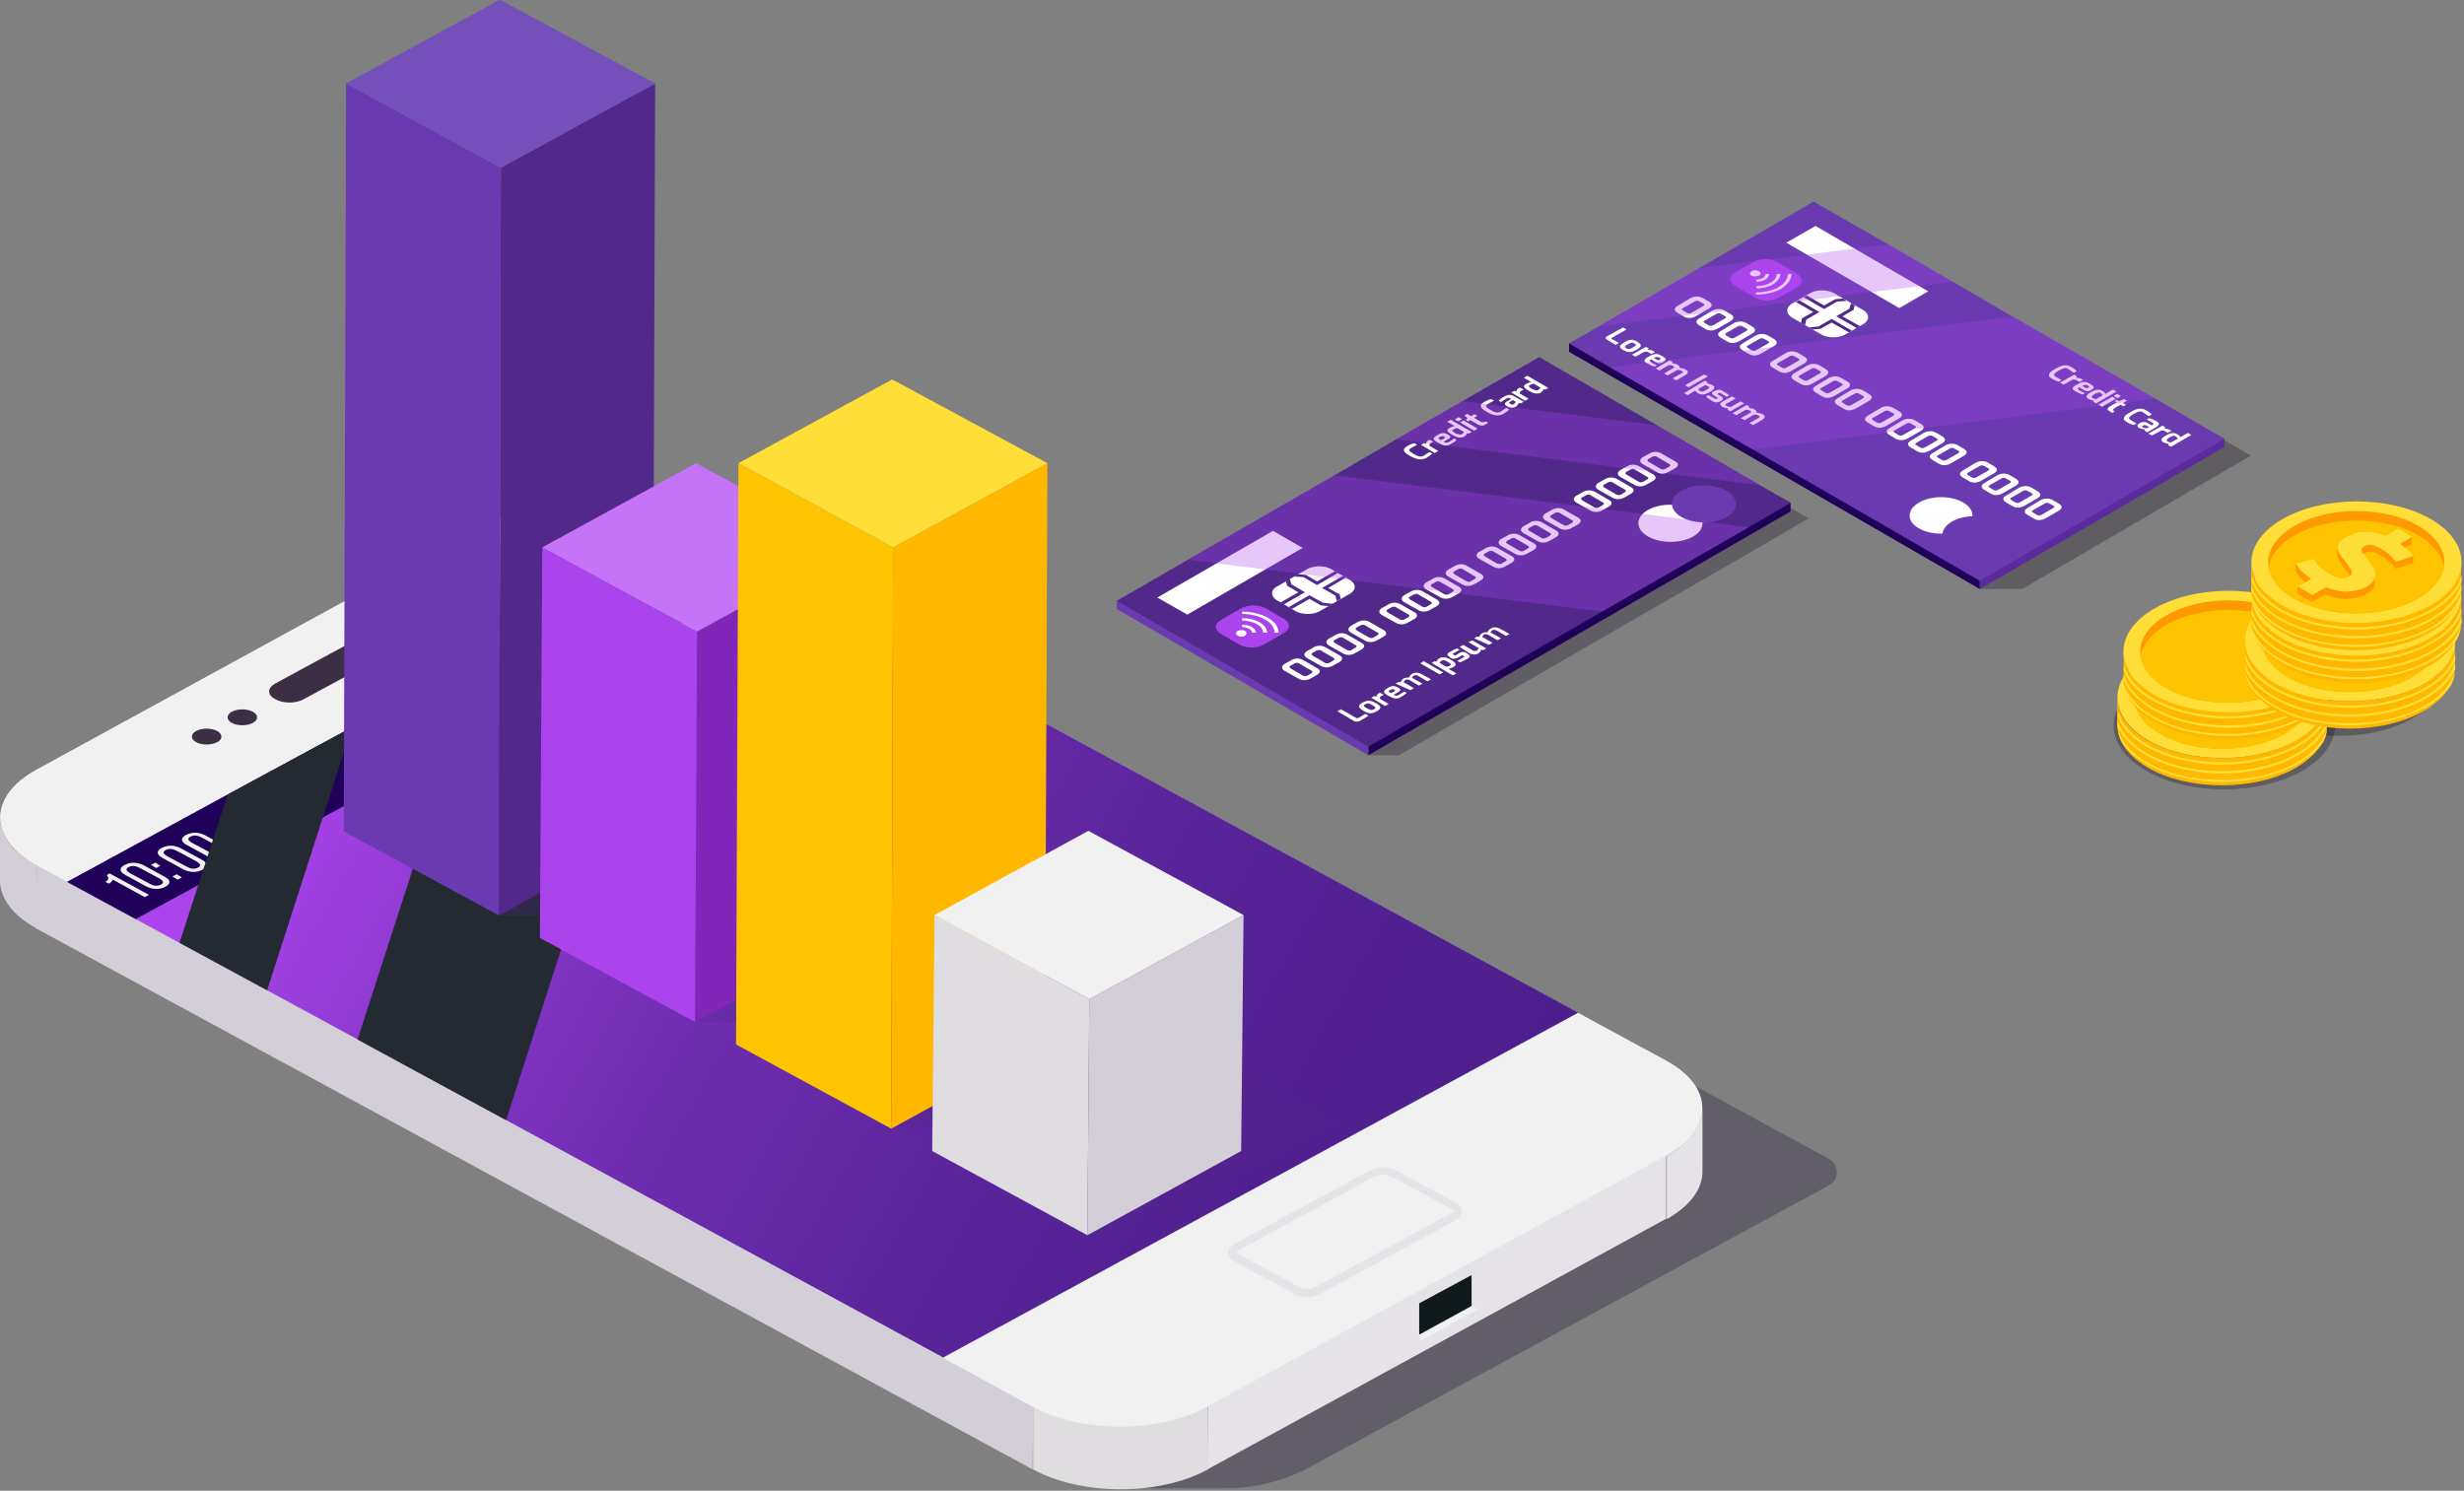 <svg xmlns="http://www.w3.org/2000/svg" viewBox="171.854 100.143 227.209 137.484" xmlns:v="https://vecta.io/nano"><rect x="171.854" y="100.143" width="227.209" height="137.484" fill="#808080" stroke="none"/><style><![CDATA[.B{fill:#f90}.C{fill:#ffde38}.D{opacity:.3}.E{fill:#fff}.F{fill:#50298a}.G{fill:#ffb700}.H{fill:#ffc400}.I{fill:#693ab0}.J{fill:#ac44ee}.K{fill:#f1f1f1}.L{fill:#1f0159}.M{fill:#e5e3e8}]]></style><g transform="matrix(.303 0 0 .303 263.424 88.105)"><g class="D"><path d="M313.2 219l69.6-40.6-21-12.2-44.9-23.9-18.3-10.5-19.7-11.4-22.7-13.1-34.9 20.3-30.4 17.7-9.1 5.2 12.4 7.2 43.4 25 62.8 36.3z" fill="#11091c"/></g><path d="M249.7 103.6l-74.4 40.7v2.5l125 72.2v-87.2z" class="L"/><path d="M300.3 131.8V219l74.4-43.2v-2.5z" fill="#592b9e"/><path d="M374.7 173.3l-74.4 43.2-69.2-40-43.4-25-12.4-7.2 9-5.2 30.5-17.7 34.9-20.3 22.7 13 19.7 11.4 18.2 10.6 43.5 25z" class="I"/><g class="E"><use href="#G"/><use href="#G" x="6.6" y="3.8"/><use href="#H"/><use href="#I"/><path d="M241.2 147.2c1.3-.7 2.7-.7 3.9 0l1.7 1c1.4.8 1 1.6 0 2.2l-4 2.3c-1.3.7-2.6.7-3.7 0l-1.7-1c-1.2-.7-1.3-1.5 0-2.2l3.8-2.3zM239 151l1 .6c.5.3.9.3 1.5 0l3.5-2c.5-.3.5-.6 0-.8l-1.1-.6c-.6-.4-1.2-.2-1.5 0l-3.5 2c-.6.3-.3.6.1.8z"/><use href="#G" x="35.5" y="20.5"/><use href="#G" x="42.1" y="24.3"/><use href="#H" x="35.5" y="20.5"/><use href="#I" x="38.1" y="22"/><path d="M276.7 167.7c1.3-.7 2.7-.7 3.9 0l1.7 1c1.4.8 1 1.6 0 2.2l-4 2.3c-1.3.7-2.6.7-3.7 0l-1.7-1c-1.2-.7-1.3-1.5 0-2.2l3.8-2.3zm-2.2 3.8l1 .6c.5.3.9.3 1.5 0l3.5-2c.5-.3.5-.6 0-.8l-1.1-.6c-.6-.4-1.2-.2-1.5 0l-3.5 2c-.6.3-.3.6.1.8z"/><use href="#G" x="71" y="41"/><use href="#G" x="77.6" y="44.8"/><use href="#H" x="73.6" y="42.5"/><use href="#I" x="73.6" y="42.5"/><path d="M312.2 188.2c1.3-.7 2.7-.7 3.9 0l1.7 1c1.4.8 1 1.6 0 2.2l-4 2.3c-1.3.7-2.6.7-3.7 0l-1.7-1c-1.2-.7-1.3-1.5 0-2.2l3.8-2.3zM310 192l1 .6c.5.3.9.3 1.5 0l3.5-2c.5-.3.5-.6 0-.8l-1.1-.6c-.6-.4-1.2-.2-1.5 0l-3.5 2c-.6.3-.3.6.1.8z"/><use href="#G" x="106.5" y="61.5"/></g><path d="M225.9 122.6l5.4-3.1c2-1.2 5.3-1.2 7.3 0l6 3.5c2 1.2 2 3.1 0 4.2l-5.4 3.1c-2 1.2-5.3 1.2-7.3 0l-6-3.5c-2-1.1-2-3 0-4.2z" class="J"/><path d="M231.5 123.8c.5.1 1.1 0 1.6-.2.4-.2.6-.6.4-.9a.78.78 0 0 0-.4-.4c-.6-.4-1.7-.4-2.3 0s-.6 1 0 1.3c.1.1.4.2.7.2zm11.5-.7h-1.1c0 1.4-1 2.9-2.8 4-1.9 1.1-4.4 1.6-6.9 1.6v.7c2.8 0 5.5-.6 7.7-1.8 2-1.3 3.1-2.9 3.1-4.5zm-3.4 0h-1.1c0 .9-.6 1.9-1.8 2.6s-2.8 1.1-4.4 1.1v.7c1.9 0 3.8-.4 5.2-1.3s2.1-2 2.1-3.1zm-3.4 0h-1.1c0 .4-.3.8-.8 1.2-.6.3-1.3.5-2 .5v.7c1 0 2-.2 2.8-.7.7-.5 1.1-1.1 1.1-1.7zm25.2 17.3l-2 1.1c-2 1.2-5.3 1.2-7.4 0l-8.8-5.1c-2-1.2-2-3.1 0-4.3l5.4-3.1c2-1.2 5.3-1.2 7.4 0l8.8 5.1c2 1.2 2 3.1 0 4.3l-2 1.1-1.4.9z" class="E"/><path d="M259.8 131.3l-2.9.2-4 2.3-6.2-3.6 1-.5 5.2 3 3.4-1.9 2.4-.2zm-12.7 7.4l-1.2-.7.3-1.4 3.4-1.9-5.3-3.1 1-.5 6.2 3.6-4 2.3zm14.3 1.7l-.9.5-5.3-3-3.4 1.9-2.3.2-1.2-.6 2.9-.3 4-2.3zm2.4-1.4l-.9.6-6.3-3.6 4-2.3.5-1.7 1.1.7-.3 1.3-3.4 2z" class="F"/><g class="E"><path d="M241.4 113.6l34.4 19.9 8.8-5.1-34.3-19.9z"/><use href="#J"/></g><use href="#J" x="10" y="5.8" class="I"/><g class="E"><use href="#K"/><use href="#L"/><path d="M333.9 156.6c1.2.7 1.6 1.1.2 1.9-.7.4-1.5.4-2.2-.1l-1.3-.8c-.8.4-.5.6.1 1s.9.5 1.6.8l-.7.4c-.8-.2-1.7-.7-2.4-1.1-1.1-.6-.8-1.2.8-2 1.8-1 2.6-.9 3.9-.1zm-1.4 1.2c.2.1.5.1.7 0 .5-.3.6-.4 0-.7s-.8-.4-1.7.1l1 .6zm5.1.9c.4.2.8.6 1 .9l2.2-1.3 1.1.6-6.2 3.6-.9-.5.2-.4c-.5 0-1.2-.2-1.7-.5-1-.6-.5-1.3.8-2s2.4-1.1 3.5-.4zm-3.1 2.1c.4.2.8.4 1.2.4l2.1-1.2c-.2-.2-.4-.4-.8-.7-.3-.2-.7-.2-1.8.4-.9.6-1 .9-.7 1.1zm6.1-.3l1.1.6-4.2 2.4-1.1-.6 4.2-2.4zm1.3-.8c.1-.1.3-.1.4 0l.8.5c.1.1.1.2 0 .2l-.7.4c-.1.1-.2.1-.4 0l-.8-.5c-.1-.1-.1-.1 0-.2l.7-.4zm0 1.8l.9.3 1.4-.6.9.5-1.2.7.9.5-.8.5-.9-.5-1.7 1c-.6.4-.6.5-.5.7 0 0 .3.4.4.4l-.7.4-1-.6c-.6-.4-.6-.8.5-1.5l1.9-1.1-.7-.4.6-.3z"/><use href="#K" x="22.8" y="13.2"/><path d="M349 168.5c.6-.4 1.5-.5 2.4 0l1.2.7s.3-.1.3-.2c.4-.3.3-.4 0-.6l-1.8-1 .7-.4c.8.2 1.4.5 2.2.9.9.5 1.2 1 .2 1.7l-2.9 1.7-.9-.5.2-.4c-.1 0-1.2-.1-1.8-.4-.8-.5-.6-1-.1-1.3l.3-.2zm.8 1.2c.5.3 1.3.4 1.3.4l.8-.4-1.1-.5c-.3-.2-.6-.1-.8.1l-.2.1c-.3.1-.2.2 0 .3z"/><use href="#L" x="26.9" y="15.5"/><path d="M360.4 171.9c.4.2.8.6 1 .9l2.2-1.3 1.1.6-6.2 3.6-.9-.5.2-.4c-.5 0-1.2-.2-1.7-.5-1-.6-.5-1.3.8-2s2.3-1.1 3.5-.4zm-3.1 2.1c.4.2.8.4 1.2.4l2.1-1.2a6.53 6.53 0 0 0-.8-.7c-.3-.2-.7-.2-1.8.4-.9.6-1 .9-.7 1.1zm-165.6-34.6l1.1.6-4.4 2.5c-.4.2-.2.4.1.5l2 1.1-1 .6-2.4-1.4c-.6-.4-1-.8-.1-1.3l4.7-2.6zm4.4 4.4c1.4.8 1.4 1.4-.3 2.4-1.6.9-2.5.9-4 .1-1.4-.8-1.3-1.4.2-2.3 1.8-1.1 2.7-1.1 4.1-.2zm-3.4 1.9c.6.4.9.4 2-.2 1.2-.7 1.2-.8.5-1.2s-.9-.4-2.1.3c-1.1.6-.9.8-.4 1.1z"/><use href="#L" x="-130.3" y="-8.5"/><path d="M203.6 148.1c1.2.7 1.6 1.1.2 1.9-.7.4-1.5.4-2.2-.1l-1.3-.8c-.8.4-.5.6.1 1s.9.5 1.6.8l-.7.4c-.8-.2-1.7-.7-2.4-1.1-1.1-.6-.8-1.2.8-2 1.7-1 2.5-.9 3.9-.1zm-1.5 1.2c.2.1.5.1.7 0 .5-.3.6-.4 0-.7s-.8-.4-1.7.1l1 .6z"/><use href="#M"/><path d="M216.4 153.7l1.1.6-5.8 3.3-1.1-.6 5.8-3.3zm.2 1.9l.9.5-.2.4c.5 0 1.2.2 1.7.5 1 .6.5 1.3-.8 2-1.2.7-2.4 1.1-3.5.5-.4-.2-.8-.6-1-.9l-2.3 1.4-1.1-.6 6.3-3.8zm-1.3 3.2c.3.2.7.2 1.8-.4.9-.5 1-.8.7-1-.4-.2-.8-.4-1.2-.4l-2.1 1.2a2.76 2.76 0 0 0 .8.6zm4.5-.1c.6-.4 1.4-.5 2.2 0s1.9 1.1 2 1.4l-.7.4-1.9-1.1c-.3-.2-.4-.1-.6 0l-.2.1c-.3.2-.1.2 0 .3l1 .6c.8.5.6.9 0 1.3l-.4.2c-.9.5-1.6.3-2.1 0-.8-.5-2-1.2-2.1-1.5l.7-.4 2 1.1c.1 0 .3.2.5 0l.2-.1c.2-.1.2-.2 0-.3l-1-.6c-.7-.4-.9-.9 0-1.3l.4-.1zm5.1 1.7l1.1.6-2.8 1.6c-.4.2-.4.4-.1.6.4.3.8.3 1.4.4l3-1.7 1.1.6-4.2 2.4-.9-.5.2-.4c-.7-.1-1.2-.1-1.8-.5-1-.6-.6-1.1.2-1.6l2.8-1.5z"/><use href="#M" x="23.4" y="13.6"/></g><g class="J"><path d="M292.1 125.5l-107.8 13.6 30.5-17.7 57.6-7.3zm61.7 35.6l-122.7 15.4-43.4-25 122.6-15.4z" class="D"/></g><g class="D"><path d="M239.3 192.3l-33.7-14.8-34.2-19.9-22.2 12.8-19.3 11.2-17.8 10.3-42.5 24.5-20.5 11.8 65.2 41.4h9.2l66.1-38.2 42.5-24.5 16.1-9.4z" fill="#140b23"/></g><path d="M166.2 151l76.5 41.8v2.6l-128.5 74.2v-89.7z" class="L"/><path d="M114.2 179.9v89.7l-76.5-44.5v-2.5z" class="I"/><path d="M37.7 222.6l76.5 44.4 71.1-41.1 44.7-25.7 12.7-7.4-9.3-5.4-31.3-18.2-35.9-20.8-23.3 13.4-20.3 11.7-18.7 10.9-44.6 25.7z" class="F"/><g class="E"><use href="#N"/><use href="#O"/><use href="#P"/><use href="#Q"/><use href="#P" x="16.1" y="-9.3"/><path d="M125.3 223.1c-1.3-.7-1.2-1.6 0-2.3l1.8-1c1.4-.8 2.8-.6 3.8 0l4 2.3c1.3.7 1.2 1.5 0 2.2l-1.8 1c-1.2.7-2.6.8-3.9 0l-3.9-2.2zm6.8 1.2l1-.6c.5-.3.6-.6 0-.9l-3.6-2.1a1.36 1.36 0 0 0-1.5 0l-1.1.6c-.6.4-.3.7 0 .9l3.6 2.1c.6.4 1.2.3 1.6 0z"/><use href="#O" x="36.3" y="-20.9"/><path d="M138.7 215.3c-1.3-.7-1.2-1.6 0-2.3l1.8-1c1.4-.8 2.8-.6 3.8 0l4 2.3c1.3.7 1.2 1.5 0 2.2l-1.8 1c-1.2.7-2.6.8-3.9 0l-3.9-2.2zm6.8 1.3l1-.6c.5-.3.6-.6 0-.9L143 213a1.36 1.36 0 0 0-1.5 0l-1.1.6c-.6.4-.3.7 0 .9l3.6 2.1c.6.4 1.2.2 1.5 0zm2.6-6.7c-1.3-.7-1.2-1.6 0-2.3l1.8-1c1.4-.8 2.8-.6 3.8 0l4 2.3c1.3.7 1.2 1.5 0 2.2l-1.8 1c-1.2.7-2.6.8-3.9 0l-3.9-2.2zm6.8 1.3l1-.6c.5-.3.6-.6 0-.9l-3.6-2.1a1.36 1.36 0 0 0-1.5 0l-1.1.6c-.6.4-.3.7 0 .9l3.6 2.1c.7.3 1.3.2 1.6 0z"/><use href="#N" x="65.9" y="-38"/><use href="#O" x="65.9" y="-38"/><use href="#O" x="72.6" y="-41.9"/><use href="#O" x="82" y="-47.3"/><use href="#Q" x="75.3" y="-43.5"/><use href="#N" x="102.2" y="-59"/><use href="#O" x="102.2" y="-59"/></g><path d="M74.9 235.9l-5.5-3.2c-2.1-1.2-2.1-3.1 0-4.3l6.1-3.5c2.1-1.2 5.4-1.2 7.5 0l5.5 3.2c2.1 1.2 2.1 3.1 0 4.3l-6.1 3.5c-2 1.2-5.4 1.2-7.5 0z" class="J"/><path d="M77.1 232.7c.1-.3 0-.7-.4-.9-.4-.3-1-.3-1.6-.2-.3 0-.5.1-.7.2-.6.4-.6 1 0 1.4s1.7.4 2.3 0c.2-.2.3-.4.4-.5zm-1.3-6.8v.7c2.5 0 5.1.6 7 1.7s2.9 2.6 2.9 4h1.2c0-1.6-1.1-3.3-3.2-4.5s-5.1-1.9-7.9-1.9zm0 2v.7c1.6 0 3.3.4 4.5 1.1 1.3.7 1.9 1.7 1.9 2.6h1.2c0-1.1-.7-2.2-2.2-3.1s-3.4-1.3-5.4-1.3zm0 2v.7a4.99 4.99 0 0 1 2.1.5c.6.3.9.8.9 1.2H80c0-.6-.4-1.2-1.2-1.7s-1.9-.7-3-.7zm30.7-14.9l2 1.2c2.1 1.2 2.1 3.2 0 4.3l-9 5.2c-2.1 1.2-5.5 1.2-7.5 0l-5.5-3.2c-2.1-1.2-2.1-3.2 0-4.3l9-5.2c2.1-1.2 5.5-1.2 7.5 0l2 1.2 1.5.8z" class="E"/><path d="M90.3 215.9l.5 1.7 4.1 2.4-6.4 3.7-1-.6 5.4-3.1-3.4-2-.4-1.4zm13.1 7.6l-1.2.7-2.4-.2-3.5-2-5.4 3.1-.9-.6 6.3-3.6 4.1 2.3zm3.1-8.5l.9.5-5.4 3.2 3.5 2 .3 1.3-1.2.7-.4-1.7-4.1-2.3zm-2.5-1.4l1 .5-6.4 3.7-4.1-2.4-2.9-.2 1.2-.7 2.4.2 3.4 2z" class="F"/><g class="E"><path d="M59.1 226.8l35.1-20.3-9-5.2L50 221.6z"/><use href="#R"/></g><use href="#R" x="10.2" y="-5.9" class="I"/><g class="E"><path d="M125.9 175.6c.8-.5 1.5-.8 2.3-1l.9.5s-1.1.5-1.9 1-.9.8.8 1.8c1.3.8 2.2 1 3.1.5l1.7-1.1.9.5c-.4.4-1 .8-1.8 1.3-1.5.8-3.1.5-5-.6s-2.6-1.9-1-2.9z"/><use href="#S"/><path d="M135.2 172.2c1.2-.7 1.9-1 3.4-.1.8.4.7.9-.1 1.3l-1.4.8c.8.4 1.1.3 1.7 0 .7-.4 1-.6 1.5-1l.8.4c-.4.5-1.3 1-2 1.4-1.1.6-2 .4-3.6-.5-1.9-1-1.7-1.5-.3-2.3zm2.2.9c.2-.1.2-.3 0-.4-.5-.3-.7-.3-1.3 0s-.8.5.2 1l1.1-.6zm1.5-3.1c.4-.2 1-.5 1.6-.6l-2.3-1.3 1.1-.6 6.4 3.7-.9.5-.6-.1c0 .3-.3.7-.8 1-1 .6-2.2.3-3.6-.5s-2.1-1.4-.9-2.1zm3.7 1.9a1.54 1.54 0 0 0 .7-.7l-2.1-1.2c-.4.1-.8.3-1.2.5s-.4.4.7 1.1c1.1.4 1.6.5 1.9.3zm-1.9-4.4c-.1-.1-.1-.2 0-.2l.8-.5c.1-.1.3-.1.4 0l.7.4c.1.1.1.1 0 .2l-.8.5c-.1.1-.3.1-.4 0l-.7-.4zm1.4.8l1.1-.6 4.3 2.5-1.1.6-4.3-2.5zm1.8-.8l.5-.5-1-.8.9-.5 1.2.7 1-.6.9.5-1 .6 1.7 1c.6.4.9.4 1.2.3l.7-.2.7.4-1 .6c-.6.4-1.4.4-2.6-.3l-1.9-1.1-.7.4-.6-.5zm5.4-5.3c.8-.5 1.5-.8 2.3-1l.9.5s-1.1.5-1.9 1-.9.8.8 1.8c1.3.8 2.2 1 3.1.5l1.7-1.1.9.5c-.4.4-1 .8-1.8 1.3-1.5.8-3.1.5-5-.6s-2.6-2-1-2.9zm7 1.1c-.6-.4-.8-.9.1-1.4l1.3-.7-.3-.2c-.5-.3-.7-.2-1.1 0s-1.4.9-1.7 1.1l-.7-.4c.3-.5.9-.8 1.7-1.3.9-.5 1.9-.7 2.9-.1l3 1.7-.9.5-.7-.1c0 .1-.1.7-.8 1.1-.8.5-1.8.4-2.4 0l-.4-.2zm2.1-.5c.5-.3.6-.8.6-.8l-.8-.5-1 .6c-.3.2-.1.3.1.5l.2.1c.5.3.7.2.9.1z"/><use href="#S" x="27.5" y="-15.9"/><path d="M162.2 156.6c.4-.2 1-.5 1.6-.6l-2.3-1.3 1.1-.6 6.4 3.7-.9.5-.6-.1c0 .3-.3.7-.8 1-1 .6-2.2.3-3.6-.5s-2.1-1.4-.9-2.1zm3.7 1.8a1.54 1.54 0 0 0 .7-.7l-2.1-1.2c-.4.1-.8.3-1.2.5s-.4.4.7 1.1c1.1.5 1.6.5 1.9.3zm-61.1 97.8l1.1-.6 4.5 2.6c.4.2.7.1.9 0l2-1.2 1 .6-2.4 1.4c-.6.4-1.5.6-2.4 0l-4.7-2.8zm7.6-2.6c1.5-.8 2.5-.8 4.2.2 1.6.9 1.7 1.5.2 2.4s-2.5.8-4.1-.1c-1.7-1.1-1.7-1.7-.3-2.5zm3.5 2c.6-.4.7-.5-.4-1.2-1.2-.7-1.5-.7-2.2-.3s-.7.6.5 1.2c1.2.7 1.5.6 2.1.3z"/><use href="#S" x="-15.1" y="77"/><path d="M120 249.2c1.2-.7 1.9-1 3.4-.1.8.4.7.9-.1 1.3l-1.4.8c.8.4 1.1.3 1.7 0l1.5-1 .8.4c-.4.5-1.3 1-2 1.4-1.1.6-2 .4-3.6-.5-1.8-1-1.6-1.5-.3-2.3zm2.2.9c.2-.1.2-.3 0-.4-.5-.3-.7-.3-1.3 0s-.8.5.2 1l1.1-.6z"/><use href="#T"/><path d="M130 241.6l1.1-.6 5.9 3.4-1.1.6-5.9-3.4zm3.5-.1l.9-.5.6.1c0-.3.3-.7.8-1 1-.6 2.3-.3 3.6.5 1.2.7 2 1.4.8 2.1-.4.2-1 .5-1.6.6l2.4 1.4-1.1.6-6.4-3.8zm5.6.8c.4-.2.4-.4-.7-1.1-1-.6-1.5-.6-1.8-.4a1.54 1.54 0 0 0-.7.7l2.1 1.2c.3-.1.7-.2 1.1-.4zm-.2-2.7c-.7-.4-.9-.8-.1-1.3s2-1.1 2.5-1.2l.7.4-1.9 1.1c-.3.2-.2.2 0 .4l.2.1c.3.2.4.1.6 0l1-.6c.8-.5 1.6-.4 2.2 0l.4.3c.9.5.6 1 .1 1.3-.8.5-2.1 1.2-2.6 1.2l-.7-.4 2-1.2c.1 0 .3-.2 0-.3l-.2-.1c-.2-.1-.3-.1-.6 0l-1 .6c-.8.4-1.5.5-2.4 0l-.2-.3zm3.1-3l1.1-.6 2.9 1.7c.4.2.8.2 1.1.1.5-.3.6-.5.7-.8l-3.1-1.8 1.1-.6 4.3 2.5-.9.5-.7-.1c-.2.4-.2.7-.8 1.1-1 .6-2 .3-2.8-.1l-2.9-1.9z"/><use href="#T" x="23.9" y="-13.8"/></g><g class="J"><path d="M122.6 173.5l110.8 13.9-31.3-18.2-59.2-7.4zm-63.3 36.6l126 15.8 44.7-25.7-126.1-15.8z" class="D"/></g><path d="M387.1 232.3c-12.4 7.2-12.4 18.8 0 26s32.6 7.2 45 0 12.4-18.8 0-26c-12.5-7.2-32.6-7.2-45 0z" fill="#0e0819" class="D"/><path d="M398.5 246.8c13.2 7.6 13.2 19.9 0 27.5s-34.5 7.6-47.6 0c-13.2-7.6-13.2-19.9 0-27.5 13.1-7.6 34.5-7.6 47.6 0z" fill="#11091c" class="D"/><use href="#U" class="G"/><use href="#V" class="C"/><use href="#W" class="B"/><use href="#X" class="H"/><use href="#Y" class="C"/><use href="#U" x="1.922" y="-13.913" class="G"/><use href="#V" x="1.822" y="-13.913" class="C"/><use href="#Z" class="B"/><use href="#a" class="H"/><use href="#b" class="C"/><use href="#U" x="38.881" y="-17.264" class="G"/><use href="#V" x="38.881" y="-17.264" class="C"/><use href="#W" x="38.881" y="-17.264" class="B"/><use href="#X" x="38.881" y="-17.264" class="H"/><use href="#Y" x="38.881" y="-17.264" class="C"/><use href="#U" x="40.803" y="-31.177" class="G"/><use href="#V" x="40.703" y="-31.177" class="C"/><use href="#Z" x="38.881" y="-17.264" class="B"/><use href="#a" x="38.881" y="-17.264" class="H"/><use href="#b" x="38.881" y="-17.264" class="C"/><g transform="translate(38.478 -16.956)"><use href="#U" x="2.287" y="-24.161" class="G"/><use href="#V" x="2.287" y="-24.161" class="C"/><path d="M403.1 229.2c-.6 3.5-3.2 6.9-7.8 9.6-10.5 6.1-27.5 6.1-37.9 0-4.6-2.6-7.1-6-7.7-9.5-.7-4.5 1.9-9.1 7.8-12.5 10.5-6.1 27.5-6.1 37.9 0 5.8 3.4 8.4 8 7.7 12.4z" class="B"/><path d="M403.1 229.2c-.6 3.5-3.2 6.9-7.8 9.6-10.5 6.1-27.5 6.1-37.9 0-4.6-2.6-7.1-6-7.7-9.5.6-3.5 3.2-6.9 7.8-9.6 10.5-6.1 27.5-6.1 37.9 0 4.5 2.7 7.1 6.1 7.7 9.5z" class="H"/><g class="B"><path d="M393.3 220.1v2.1l-3.6 2.1v-2.2zm.4 5.7v2.2l-5.2 1.8v-2.2z"/><use href="#c"/></g><clipPath id="A"><use href="#c"/></clipPath><g clip-path="url(#A)" class="B"><path d="M388.5 227.6v2.2c-.4-.6-1-1.3-1.8-2s-1.7-1.4-2.8-2-2.1-1-2.9-1.1a3.79 3.79 0 0 0-2.2.4c-.4.2-.6.4-.7.7-.1.1-.1.2-.1.4V224c0-.1 0-.3.1-.4.1-.2.4-.5.7-.7a3.79 3.79 0 0 1 2.2-.4c.9.1 1.8.4 2.9 1.1 1.1.6 2 1.3 2.8 2 .7.7 1.3 1.4 1.8 2h0z"/></g><use href="#d" class="B"/><clipPath id="B"><use href="#d"/></clipPath><g clip-path="url(#B)" class="B"><path d="M374.9 231v2.2c0-.2 0-.4-.1-.6-.1-.4-.4-.8-.7-1.3l-1.3-1.7c-.5-.6-.9-1.2-1.3-1.8s-.6-1.2-.8-1.8v-.5-2.2.5c.1.6.4 1.2.8 1.8l1.3 1.8 1.3 1.7c.4.5.6.9.7 1.3.1.2.1.4.1.6h0z"/></g><use href="#e" class="B"/><clipPath id="C"><use href="#e"/></clipPath><g clip-path="url(#C)" class="B"><path d="M362.6 232.9v2.2c-1.5-1.1-2.7-2-3.3-2.8-.7-.8-1.1-1.5-1.4-1.9v-2.2c.3.4.7 1.1 1.4 1.9s1.8 1.7 3.3 2.8h0z"/></g><use href="#f" class="B"/><clipPath id="D"><use href="#f"/></clipPath><g clip-path="url(#D)" class="B"><path d="M382.1 231.7v2.2c0 .6-.2 1.1-.5 1.7-.4.6-1.1 1.3-2.1 1.8-.7.4-1.5.7-2.4 1s-1.9.4-2.9.5c-1.1.1-2.2 0-3.4-.2s-2.4-.6-3.7-1.1v-2.2c1.3.5 2.6.9 3.7 1.1 1.2.2 2.3.3 3.4.2s2-.2 2.9-.5 1.7-.6 2.4-1c1-.6 1.7-1.2 2.1-1.8.3-.6.5-1.2.5-1.7h0z"/></g><path d="M367.1 235.3v2.2l-4.2 2.4v-2.1z" class="B"/><path d="M393.3 220.1l-3.6 2.1c1.1.8 1.9 1.5 2.6 2.1.6.6 1.1 1.2 1.4 1.6l-5.2 1.8c-.4-.6-1-1.3-1.8-2s-1.7-1.4-2.8-2-2.1-1-2.9-1.1a3.79 3.79 0 0 0-2.2.4c-.4.2-.6.4-.7.7-.1.2-.1.5 0 .8s.3.7.6 1l1.1 1.4 1.6 2.3c.4.8.7 1.5.8 2.2s-.1 1.4-.5 2-1.1 1.3-2.1 1.8c-.7.4-1.5.7-2.4 1s-1.9.4-2.9.5c-1.1.1-2.2 0-3.4-.2s-2.4-.6-3.7-1.1l-4.2 2.4-4.4-2.5 4.1-2.4c-1.5-1.1-2.7-2-3.3-2.8-.7-.8-1.1-1.5-1.4-1.9l5.4-1.4c.4.7 1 1.5 1.8 2.3s1.8 1.6 3.1 2.3c1.4.8 2.6 1.3 3.5 1.3.9.1 1.7-.1 2.4-.5.4-.3.7-.5.8-.8s.1-.6-.1-1c-.1-.4-.4-.8-.7-1.3l-1.3-1.7c-.5-.6-.9-1.2-1.3-1.8s-.6-1.2-.8-1.8c-.1-.6 0-1.2.4-1.8.3-.6 1-1.2 2-1.8l2.5-1.1c.9-.3 1.9-.5 2.9-.5 1-.1 2.1 0 3.3.2 1.1.2 2.3.5 3.5 1l3.7-2.2 4.2 2.5z" class="C"/><path d="M362.9 237.8v2.1l-4.4-2.5v-2.2z" class="B"/><path d="M408.3 234.4c-1 3.9-4.2 7.5-9.1 10.4-12.7 7.3-33.2 7.3-45.8 0-4.8-2.8-7.9-6.3-8.9-10.1v1.6.3c1.4 3.3 4.4 6.3 8.6 8.8 6.4 3.7 14.8 5.6 23.2 5.6s16.8-1.9 23.3-5.6c4.4-2.5 7.4-5.6 8.8-9v-.2l-.1-1.8zm-55.2 8.3c6.4 3.7 14.8 5.6 23.2 5.6s16.8-1.9 23.3-5.6c4.4-2.5 7.4-5.6 8.8-9v-1.9c-1 3.9-4.2 7.5-9.1 10.3-12.7 7.3-33.2 7.3-45.8 0-4.8-2.8-7.9-6.3-8.9-10.1v1.8c1.3 3.4 4.2 6.4 8.5 8.9zm46.1 4.8c-12.7 7.3-33.2 7.3-45.8 0-4.7-2.7-7.7-6.1-8.8-9.8.2 1.4.6 2.8 1.4 4.1 1.6 2.3 4 4.4 7.1 6.2 6.4 3.7 14.8 5.6 23.2 5.6s16.8-1.9 23.3-5.6c3.3-1.9 5.9-4.2 7.5-6.6.7-1.3 1.1-2.7 1.2-4-1.1 3.7-4.2 7.3-9.1 10.1z" class="C"/></g></g><g transform="matrix(.439 0 0 .413 144.155 64.018)"><path d="M338 415.2l109.2-63c2.3-1.3 2.3-4.7 0-6L330.9 279l-28.6 140.8h18.3c6.1 0 12.1-1.6 17.4-4.6z" fill="#1d0e35" class="D"/><path d="M413.1 345.5v14.1l-96.4 56 .1-14.1zm7.6-10.5v14.1c0 3.8-2.5 7.6-7.5 10.6v-14.1c4.9-3 7.4-6.8 7.5-10.6z" class="M"/><g fill="#d4ced8"><path d="M280.1 401.5l-.1 14.1L70.7 294.8l.1-14.1z"/><path d="M63.1 284.1V270c0 3.9 2.5 7.8 7.7 10.7v14.1c-5.2-3-7.7-6.9-7.7-10.7z"/></g><path d="M316.8 401.5v14.1c-10.1 5.9-26.5 5.9-36.7 0v-14.1c10.1 5.9 26.6 5.9 36.7 0z" fill="#e0dde1"/><path d="M413 324.3c10.2 5.9 10.2 15.4.1 21.3l-96.3 56c-10.1 5.9-26.5 5.9-36.7 0L70.8 280.7c-10.2-5.9-10.2-15.4-.1-21.3l96.3-56c10.1-5.9 26.5-5.9 36.7 0L413 324.3z" class="M"/><path d="M413 324.3l-18.4-10.6-133.4 77 18.8 10.9c10.2 5.9 26.6 5.9 36.7 0l96.3-56c10.2-5.9 10.2-15.5 0-21.3zM203.7 203.4c-10.2-5.9-26.6-5.9-36.7 0l-96.3 56c-10.1 5.9-10 15.4.1 21.3l6.4 3.7 133.4-77-6.9-4z" class="K"/><linearGradient id="E" gradientUnits="userSpaceOnUse" x1="107.511" y1="231.091" x2="380.103" y2="375.301"><stop offset=".076" stop-color="#ac44ee"/><stop offset=".078" stop-color="#ac44ee"/><stop offset=".258" stop-color="#8937cb"/><stop offset=".44" stop-color="#6e2caf"/><stop offset=".624" stop-color="#5b259c"/><stop offset=".809" stop-color="#502090"/><stop offset="1" stop-color="#4c1f8c"/></linearGradient><path d="M394.6 313.6l-133.4 77-142-82-18.4-10.6-9.2-5.3-14.4-8.3 33.7-19.5 26.1-15 73.6-42.5 14.4 8.3z" fill="url(#E)"/><path d="M225 215.7l-133.4 77-14.4-8.3 33.7-19.5 26.1-15 73.6-42.5z" class="L"/><g class="K"><path d="M121.9 268.1l-1.7.3c-.1-.1-.2-.2-.4-.2-.2-.1-.3-.2-.5-.3l.5-1c.1-.1-.1-.3-.3-.3l-2.3-.4c-.2 0-.5 0-.5.2l-.5 1c-.4 0-.7.1-1.1.2l-1.3-.8c-.2-.1-.5-.1-.6 0l-1.7 1c-.2.1-.2.3 0 .4l1.3.8c-.2.2-.3.4-.3.6l-1.8.3c-.2 0-.4.2-.3.3l.6 1.3c.1.1.3.2.5.2l1.7-.3c.1.1.3.2.4.3s.3.1.4.2l-.5 1c-.1.1.1.3.3.3l2.3.4c.2 0 .5 0 .5-.2l.4-1c.4 0 .9-.1 1.3-.2l1.2.7c.2.1.5.1.6 0l1.7-1c.2-.1.2-.3 0-.4l-1.2-.7a1.08 1.08 0 0 0 .3-.7l1.7-.3c.2 0 .4-.2.3-.3l-.6-1.3c.1 0-.2-.1-.4-.1zm-3.7 2.7c-.8.5-2.1.5-2.9 0s-.8-1.2 0-1.7 2.1-.5 2.9 0 .8 1.2 0 1.7zm34.6-27.8c-3.3 1.9-4.4 4.6-3.3 7.1l1.3-.2c-1-2.2 0-4.6 2.9-6.3 3-1.7 7.2-2.3 11-1.7l.3-.7c-4.1-.7-8.8-.1-12.2 1.8zm2.9 1.6c-2.3 1.3-3 3.2-2.2 4.8l1.3-.2c-.7-1.4 0-3 1.9-4.1s4.6-1.5 7.1-1.1l.3-.7c-2.9-.4-6.2 0-8.4 1.3zm2.8 1.7c-1.2.7-1.6 1.7-1.2 2.6l1.3-.2c-.3-.6 0-1.4.9-1.9s2.1-.7 3.2-.5l.3-.7c-1.5-.3-3.3 0-4.5.7zm4.8 2.7c-.7.4-1.8.4-2.5 0-.2-.1-.4-.3-.4-.4-.2-.3 0-.7.4-1 .5-.3 1.1-.3 1.7-.3.3 0 .6.1.8.3.6.4.6 1 0 1.4zm-76.5 34.9c-.1.3-.4.6-.8.9l-.8-.4c.9-.5.7-1 .3-1.5l.6-.4 8.3 4.8-.9.5-6.7-3.9z"/><use href="#g"/><path d="M95.7 280.1l1.1.7-.9.5-1.1-.7.9-.5zm4.5 2.6l1.1.7-.9.5-1.1-.7.9-.5z"/><use href="#g" x="7.8" y="-3.8"/><path d="M102.4 276.2c-1.3-.7-1.5-1.6-.2-2.3s2.7-.6 4 .1l4.3 2.5c1.3.7 1.5 1.6.2 2.3s-2.7.6-4-.1l-4.3-2.5zm5.3 1.9c.7.4 1.5.5 2.2.1s.5-.8-.2-1.3l-4.4-2.5c-.8-.4-1.5-.5-2.2-.1s-.5.8.2 1.3l4.4 2.5zm82-47.7l1.7 1-.9.5-1.7-1-2.7 1.5-.8-.5-3.2-4.8 1-.6 5.8 3.3.7-.4.8.5-.7.5zm-3.5 1l1.8-1.1-4-2.3 2.2 3.4zm1.9-6.8l-2.8 1.6-.8-.5 3.7-2.2.8.5 5.3 5.5-.9.5-5.3-5.4zm4.6-2.1l2.6 1.5c.8.5 1 1 .2 1.5s-1.7.4-2.5-.1l-2.6-1.5c-.8-.5-1-1-.2-1.5.8-.4 1.7-.3 2.5.1zm-1.8 1l2.7 1.6c.4.3.9.3 1.3.1s.3-.5-.2-.8l-2.7-1.6c-.4-.3-.9-.3-1.3-.1-.4.3-.3.6.2.8zm3.2-3.3l5 6.7-.6.3-5-6.7.6-.3zm5.7 1.7l2.6 1.5c.8.5 1 1 .2 1.5s-1.7.4-2.5-.1l-2.6-1.5c-.8-.5-.9-1-.1-1.4.8-.5 1.7-.4 2.4 0zM198 223l2.7 1.5c.4.3.9.3 1.3.1s.3-.5-.2-.8l-2.7-1.5c-.4-.3-.9-.3-1.3-.1-.3.2-.2.5.2.8zm12.4.2l-11.2-6.5 6.4-3.7 11.2 6.5-6.4 3.7zm-9.5-6.5l9.5 5.5 4.6-2.7-9.5-5.5-4.6 2.7z"/><path d="M215.9 219.5l-5.5 3.2-4.6-2.7 5.5-3.1zm-11.6-5.2l-2.8 1.7-1.8-1 2.9-1.7zm-27 27.2l-3 1.6-5.6-3.2 3-1.7zm4.2-2.5l-2.9 1.7-7.7-4.4 2.9-1.7zm4.2-2.4l-2.9 1.7-11.4-6.6 2.9-1.7z"/></g><path d="M150.7 229.9l-23.8 13.7c-1.7 1-4.3 1-6 0h0c-1.7-1-1.7-2.5 0-3.5l23.8-13.7c1.7-1 4.3-1 6 0h0c1.7 1 1.7 2.6 0 3.5zm11.8-10.2c-2.3-1.4-6.1-1.4-8.5 0-2.3 1.4-2.3 3.5 0 4.9s6.1 1.4 8.5 0c2.3-1.4 2.3-3.6 0-4.9zm-46.3 26.7c-1.2-.7-3.2-.7-4.4 0s-1.2 1.8 0 2.5 3.2.7 4.4 0 1.2-1.8 0-2.5zm-7.5 4.3c-1.2-.7-3.2-.7-4.4 0s-1.2 1.8 0 2.5 3.2.7 4.4 0c1.2-.6 1.2-1.8 0-2.5z" fill="#3d2f43"/><path d="M337.7 377.1c-1 0-1.9-.2-2.7-.7l-12.5-7.2c-.9-.5-1.4-1.2-1.4-2s.5-1.5 1.4-2l28.4-16.4c1.5-.9 3.9-.9 5.4 0l12.5 7.2c.9.5 1.4 1.2 1.4 2s-.5 1.5-1.4 2h0l-28.4 16.4c-.8.5-1.8.7-2.7.7zm15.9-27.3c-.7 0-1.3.1-1.8.4l-28.4 16.4c-.4.2-.5.4-.5.5s.1.3.5.5l12.5 7.2c1 .6 2.7.6 3.6 0l28.4-16.4c.4-.2.5-.4.5-.5s-.1-.3-.5-.5l-12.5-7.2c-.5-.2-1.2-.4-1.8-.4zm18.6 22.4l-6.6 3.8 8 3.8v-8.5z" class="M"/><path d="M361.2 378.5v8.5l12.4-7.2-8-3.8z" class="K"/><path d="M372.2 372.2v6.9l-11 6.4v-7z" fill="#10191b"/><path d="M164.2 234.2l-26 85.4 31.2 18 39.1-129zm-45 74.4l17.8-58.7-26.1 15-10.1 33.1z" fill="#242a31"/><g class="D F"><path d="M344.7 338.2l-35.2-20.3-31.1 13.9h8.9l4.3 31.5h10.1z"/></g><g class="D F"><path d="M303.4 314.4l-35.1-20.3-31.2 13.9h9l4.2 31.5h10.1z"/></g><g class="D F"><path d="M262 290.6l-35.1-20.3-31.2 13.9h9l4.2 31.5h10.2z"/></g><g class="D F"><path d="M221 266.8l-35.2-20.3-31.1 13.9h9l4.2 31.5H178z"/></g><path d="M200.7 106.1l-.5 167-32.3 18.8.4-167z" class="F"/><path d="M168.3 124.9l-.4 167-32.6-18.8.5-167z" class="I"/><path d="M200.7 106.1l-32.4 18.8-32.5-18.8 32.3-18.7z" fill="#7350ba"/><path d="M241.9 209.7l-.5 87.2-32.3 18.8.4-87.2z" fill="#8125bb"/><path d="M209.5 228.5l-.4 87.2-32.6-18.8.5-87.2z" class="J"/><path d="M241.9 209.7l-32.4 18.8-32.5-18.8 32.3-18.8z" fill="#c574f7"/><path d="M283.1 190.9l-.5 129.8-32.3 18.8.4-129.8z" class="G"/><path d="M250.7 209.7l-.4 129.8-32.6-18.8.5-129.8z" class="H"/><path d="M283.1 190.9l-32.4 18.8-32.5-18.8 32.3-18.7z" class="C"/><path d="M324.3 291.8l-.5 52.7-32.3 18.8.4-52.7z" fill="#d4ced8"/><path d="M291.9 310.6l-.4 52.7-32.6-18.8.5-52.7z" fill="#e0dde1"/><path d="M324.3 291.8l-32.4 18.8-32.5-18.8 32.3-18.8z" class="K"/></g><defs ><path id="G" d="M212.2 130.5c1.3-.7 2.7-.7 3.9 0l1.7 1c1.4.8 1 1.6 0 2.2l-4 2.3c-1.3.7-2.6.7-3.7 0l-1.7-1c-1.2-.7-1.3-1.5 0-2.2l3.8-2.3zm-2.1 3.8l1 .6c.5.3.9.3 1.5 0l3.5-2c.5-.3.5-.6 0-.8l-1.1-.6c-.6-.4-1.2-.2-1.5 0l-3.5 2c-.6.3-.3.6.1.8z"/><path id="H" d="M225.4 138.1c1.3-.7 2.7-.7 3.9 0l1.7 1c1.4.8 1 1.6 0 2.2l-4 2.3c-1.3.7-2.6.7-3.7 0l-1.7-1c-1.2-.7-1.3-1.5 0-2.2l3.8-2.3zm-2.2 3.8l1 .6c.5.3.9.3 1.5 0l3.5-2c.5-.3.5-.6 0-.8l-1.1-.6c-.6-.4-1.2-.2-1.5 0l-3.5 2c-.5.3-.2.6.1.8z"/><path id="I" d="M232 141.9c1.3-.7 2.7-.7 3.9 0l1.7 1c1.4.8 1 1.6 0 2.2l-4 2.3c-1.3.7-2.6.7-3.7 0l-1.7-1c-1.2-.7-1.3-1.5 0-2.2l3.8-2.3zm-2.2 3.8l1 .6c.5.3.9.3 1.5 0l3.5-2c.5-.3.5-.6 0-.8l-1.1-.6c-.6-.4-1.2-.2-1.5 0l-3.5 2c-.6.3-.2.6.1.8z"/><path id="J" d="M295.2 200.5c-3.7 2.2-9.8 2.2-13.5 0-3.7-2.1-3.7-5.6.1-7.8 3.7-2.2 9.8-2.2 13.5 0s3.7 5.7-.1 7.8z"/><path id="K" d="M328.1 151.4c.8.5 1.3.8 1.7 1.3l-.9.5-1.6-1.1c-.8-.5-1.3-.5-3.1.5-1.3.8-1.7 1.2-.8 1.8.8.5 1.8 1 1.8 1l-.9.5c-.7-.2-1.4-.5-2.2-1-1.4-.8-.8-1.8 1-2.8 2-1.2 3.5-1.6 5-.7z"/><path id="L" d="M329 153.8l.9.5-.4.4c.6 0 1.3.1 1.8.4a1.38 1.38 0 0 1 .4.3l-1.1.6c-.1-.1-.3-.2-.6-.4-.5-.3-.9-.4-1.5-.3l-2.7 1.5-1.1-.6 4.3-2.4z"/><path id="M" d="M205.9 149.4l.9.5-.2.4c.6.1 1.2.1 1.8.5.5.3.7.6.5.9.6.1 1.4.2 2 .6.9.5.6 1.1-.2 1.6l-2.8 1.6-1.1-.6 2.8-1.6c.4-.2.4-.4.1-.6-.4-.2-.8-.4-1.4-.4l-.2.1-2.8 1.6-1.1-.6 2.8-1.6c.4-.2.4-.4.1-.6-.4-.2-.8-.3-1.3-.4l-3 1.7-1.1-.6 4.2-2.5z"/><path id="N" d="M88.9 244c-1.3-.7-1.2-1.6 0-2.3l1.8-1c1.4-.8 2.8-.6 3.8 0l4 2.3c1.3.7 1.2 1.5 0 2.2l-1.8 1c-1.2.7-2.6.8-3.9 0l-3.9-2.2zm6.9 1.3l1-.6c.5-.3.6-.6 0-.9l-3.6-2.1a1.36 1.36 0 0 0-1.5 0l-1.1.6c-.6.4-.3.7 0 .9l3.6 2.1c.6.4 1.2.2 1.6 0z"/><path id="O" d="M95.7 240.1c-1.3-.7-1.2-1.6 0-2.3l1.8-1c1.4-.8 2.8-.6 3.8 0l4 2.3c1.3.7 1.2 1.5 0 2.2l-1.8 1c-1.2.7-2.6.8-3.9 0l-3.9-2.2zm6.8 1.3l1-.6c.5-.3.6-.6 0-.9l-3.6-2.1a1.36 1.36 0 0 0-1.5 0l-1.1.6c-.6.4-.3.7 0 .9l3.6 2.1c.7.4 1.2.2 1.6 0z"/><path id="P" d="M102.4 236.3c-1.3-.7-1.2-1.6 0-2.3l1.8-1c1.4-.8 2.8-.6 3.8 0l4 2.3c1.3.7 1.2 1.5 0 2.2l-1.8 1c-1.2.7-2.6.8-3.9 0l-3.9-2.2zm6.8 1.2l1-.6c.5-.3.6-.6 0-.9l-3.6-2.1a1.36 1.36 0 0 0-1.5 0l-1.1.6c-.6.4-.3.7 0 .9l3.6 2.1c.7.4 1.3.2 1.6 0z"/><path id="Q" d="M109.1 232.4c-1.3-.7-1.2-1.6 0-2.3l1.8-1c1.4-.8 2.8-.6 3.8 0l4 2.3c1.3.7 1.2 1.5 0 2.2l-1.8 1c-1.2.7-2.6.8-3.9 0l-3.9-2.2zm6.8 1.3l1-.6c.5-.3.6-.6 0-.9l-3.6-2.1a1.36 1.36 0 0 0-1.5 0l-1.1.6c-.6.4-.3.7 0 .9l3.6 2.1c.7.4 1.3.2 1.6 0z"/><path id="R" d="M213 195c3.8 2.2 3.9 5.8.1 8s-10 2.2-13.8 0-3.9-5.8-.1-8 10-2.2 13.8 0z"/><path id="S" d="M130.2 175.1l.9-.5.7.2c0-.3.1-.7.6-1 .2-.1.4-.2.5-.2l1.1.6c-.1.1-.4.2-.6.3-.5.3-.7.5-.6.9l2.7 1.6-1.1.6-4.2-2.5z"/><path id="T" d="M122.5 247.8l.9-.5.7.1c.1-.4.2-.7.8-1.1.5-.3 1.1-.4 1.7-.3.1-.4.3-.8 1-1.2.9-.5 1.9-.4 2.8.1l2.9 1.6-1.1.6-2.9-1.7c-.4-.2-.8-.2-1.1-.1-.4.2-.7.5-.7.8 0 0 .2.1.3.1l2.9 1.6-1.1.6-2.9-1.7c-.4-.2-.8-.2-1.1-.1-.4.3-.6.5-.6.8l3.1 1.8-1.1.6-4.5-2z"/><path id="U" d="M406.013 260.261v.2c0 .3 0 .6-.1 1-.1 1.4-.6 2.7-1.2 4-1.5 2.9-4.2 5.6-8.1 7.9-12.5 7.2-32.7 7.2-45.2 0-3.7-2.2-6.3-4.7-7.8-7.5-.7-1.3-1.2-2.7-1.4-4.1-.1-.4-.1-.7-.1-1.1v-.3-1.6-.8-1.8-4.1c0 4.7 3.1 9.4 9.3 13 12.4 7.2 32.6 7.2 45.2 0 6.3-3.6 9.4-8.4 9.4-13.1v4.1 1.9.7 1.6z"/><path id="V" d="M351.613 238.861c-12.5 7.2-12.6 18.9-.1 26.2 12.4 7.2 32.6 7.2 45.2 0 12.5-7.2 12.6-18.9.1-26.2-12.5-7.2-32.7-7.2-45.2 0z"/><path id="W" d="M400.813 253.461c-.6 3.5-3.2 6.9-7.8 9.6-10.5 6.1-27.5 6.1-37.9 0-4.6-2.6-7.1-6-7.7-9.5-.7-4.5 1.9-9.1 7.8-12.5 10.5-6.1 27.5-6.1 37.9 0 5.9 3.3 8.4 7.9 7.7 12.4z"/><path id="X" d="M400.813 253.461c-.6 3.5-3.2 6.9-7.8 9.6-10.5 6.1-27.5 6.1-37.9 0-4.6-2.6-7.1-6-7.7-9.5.6-3.5 3.2-6.9 7.8-9.6 10.5-6.1 27.5-6.1 37.9 0 4.6 2.6 7.1 6 7.7 9.5z"/><path id="Y" d="M406.013 258.561c-1 3.9-4.2 7.5-9.1 10.4-12.7 7.3-33.2 7.3-45.8 0-4.8-2.8-7.9-6.3-8.9-10.1v1.6.3c1.4 3.3 4.4 6.3 8.6 8.8 6.4 3.7 14.8 5.6 23.2 5.6s16.8-1.9 23.3-5.6c4.4-2.5 7.4-5.6 8.8-9v-.3l-.1-1.7zm-55.2 8.3c6.4 3.7 14.8 5.6 23.2 5.6s16.8-1.9 23.3-5.6c4.4-2.5 7.4-5.6 8.8-9v-1.9c-1 3.9-4.2 7.5-9.1 10.3-12.7 7.3-33.2 7.3-45.8 0-4.8-2.8-7.9-6.3-8.9-10.1v1.8c1.3 3.4 4.2 6.4 8.5 8.9zm46.1 4.8c-12.7 7.3-33.2 7.3-45.8 0-4.7-2.7-7.7-6.1-8.8-9.8.2 1.4.6 2.8 1.4 4.1 1.6 2.3 4 4.4 7.1 6.2 6.4 3.7 14.8 5.6 23.2 5.6s16.8-1.9 23.3-5.6c3.3-1.9 5.9-4.2 7.5-6.6.7-1.3 1.1-2.7 1.2-4-1.1 3.7-4.2 7.3-9.1 10.1z"/><path id="Z" d="M402.635 239.448c-.6 3.5-3.2 6.9-7.8 9.6-10.5 6.1-27.5 6.1-37.9 0-4.6-2.6-7.1-6-7.7-9.5-.7-4.5 1.9-9.1 7.8-12.5 10.5-6.1 27.5-6.1 37.9 0 5.9 3.4 8.4 8 7.7 12.4z"/><path id="a" d="M402.635 239.448c-.6 3.5-3.2 6.9-7.8 9.6-10.5 6.1-27.5 6.1-37.9 0-4.6-2.6-7.1-6-7.7-9.5.6-3.5 3.2-6.9 7.8-9.6 10.5-6.1 27.5-6.1 37.9 0 4.6 2.7 7.1 6 7.7 9.5z"/><path id="b" d="M407.935 244.648c-1 3.9-4.2 7.5-9.1 10.4-12.7 7.3-33.2 7.3-45.8 0-4.8-2.8-7.9-6.3-8.9-10.1v1.6.3c1.4 3.3 4.4 6.3 8.6 8.8 6.4 3.7 14.8 5.6 23.2 5.6s16.8-1.9 23.3-5.6c4.4-2.5 7.4-5.6 8.8-9v-.3l-.1-1.7zm-55.3 8.2c6.4 3.7 14.8 5.6 23.2 5.6s16.8-1.9 23.3-5.6c4.4-2.5 7.4-5.6 8.8-9v-1.9c-1 3.9-4.2 7.5-9.1 10.3-12.7 7.3-33.2 7.3-45.8 0-4.8-2.8-7.9-6.3-8.9-10.1v1.8c1.3 3.4 4.3 6.5 8.5 8.9zm46.1 4.8c-12.7 7.3-33.2 7.3-45.8 0-4.7-2.7-7.7-6.1-8.8-9.8.2 1.4.6 2.8 1.4 4.1 1.6 2.3 4 4.4 7.1 6.2 6.4 3.7 14.8 5.6 23.2 5.6s16.8-1.9 23.3-5.6c3.3-1.9 5.9-4.2 7.5-6.6.7-1.3 1.1-2.7 1.2-4-1.1 3.8-4.2 7.3-9.1 10.1z"/><path id="c" d="M377.9 226.1v-2.2c0-.1 0-.3.1-.4.1-.2.4-.5.7-.7a3.79 3.79 0 0 1 2.2-.4c.9.1 1.8.4 2.9 1.1 1.1.6 2 1.3 2.8 2s1.4 1.4 1.8 2v2.2c-.4-.6-1-1.3-1.8-2s-1.7-1.4-2.8-2-2.1-1-2.9-1.1a3.79 3.79 0 0 0-2.2.4c-.4.2-.6.4-.7.7-.1.2-.1.3-.1.4z"/><path id="d" d="M374.9 231v2.2c0-.2 0-.4-.1-.6-.1-.4-.4-.8-.7-1.3l-1.3-1.7c-.5-.6-.9-1.2-1.3-1.8s-.6-1.2-.8-1.8v-.5-2.2.5c.1.6.4 1.2.8 1.8l1.3 1.8 1.3 1.7c.4.5.6.9.7 1.3.1.2.1.4.1.6z"/><path id="e" d="M362.6 232.9v2.2c-1.5-1.1-2.7-2-3.3-2.8-.7-.8-1.1-1.5-1.4-1.9v-2.2c.3.4.7 1.1 1.4 1.9s1.8 1.7 3.3 2.8z"/><path id="f" d="M382.1 231.7v2.2c0 .6-.2 1.1-.5 1.7-.4.6-1.1 1.3-2.1 1.8-.7.4-1.5.7-2.4 1s-1.9.4-2.9.5c-1.1.1-2.2 0-3.4-.2s-2.4-.6-3.7-1.1v-2.2c1.3.5 2.6.9 3.7 1.1 1.2.2 2.3.3 3.4.2s2-.2 2.9-.5 1.7-.6 2.4-1c1-.6 1.7-1.2 2.1-1.8.3-.6.5-1.2.5-1.7z"/><path id="g" d="M89.5 282.9c-1.3-.7-1.5-1.6-.2-2.3s2.7-.6 4 .1l4.3 2.5c1.3.7 1.5 1.6.2 2.3s-2.7.6-4-.1l-4.3-2.5zm5.2 2c.7.4 1.5.5 2.2.1s.5-.8-.2-1.3l-4.4-2.5c-.8-.4-1.5-.5-2.2-.1s-.5.8.2 1.3l4.4 2.5z"/></defs></svg>